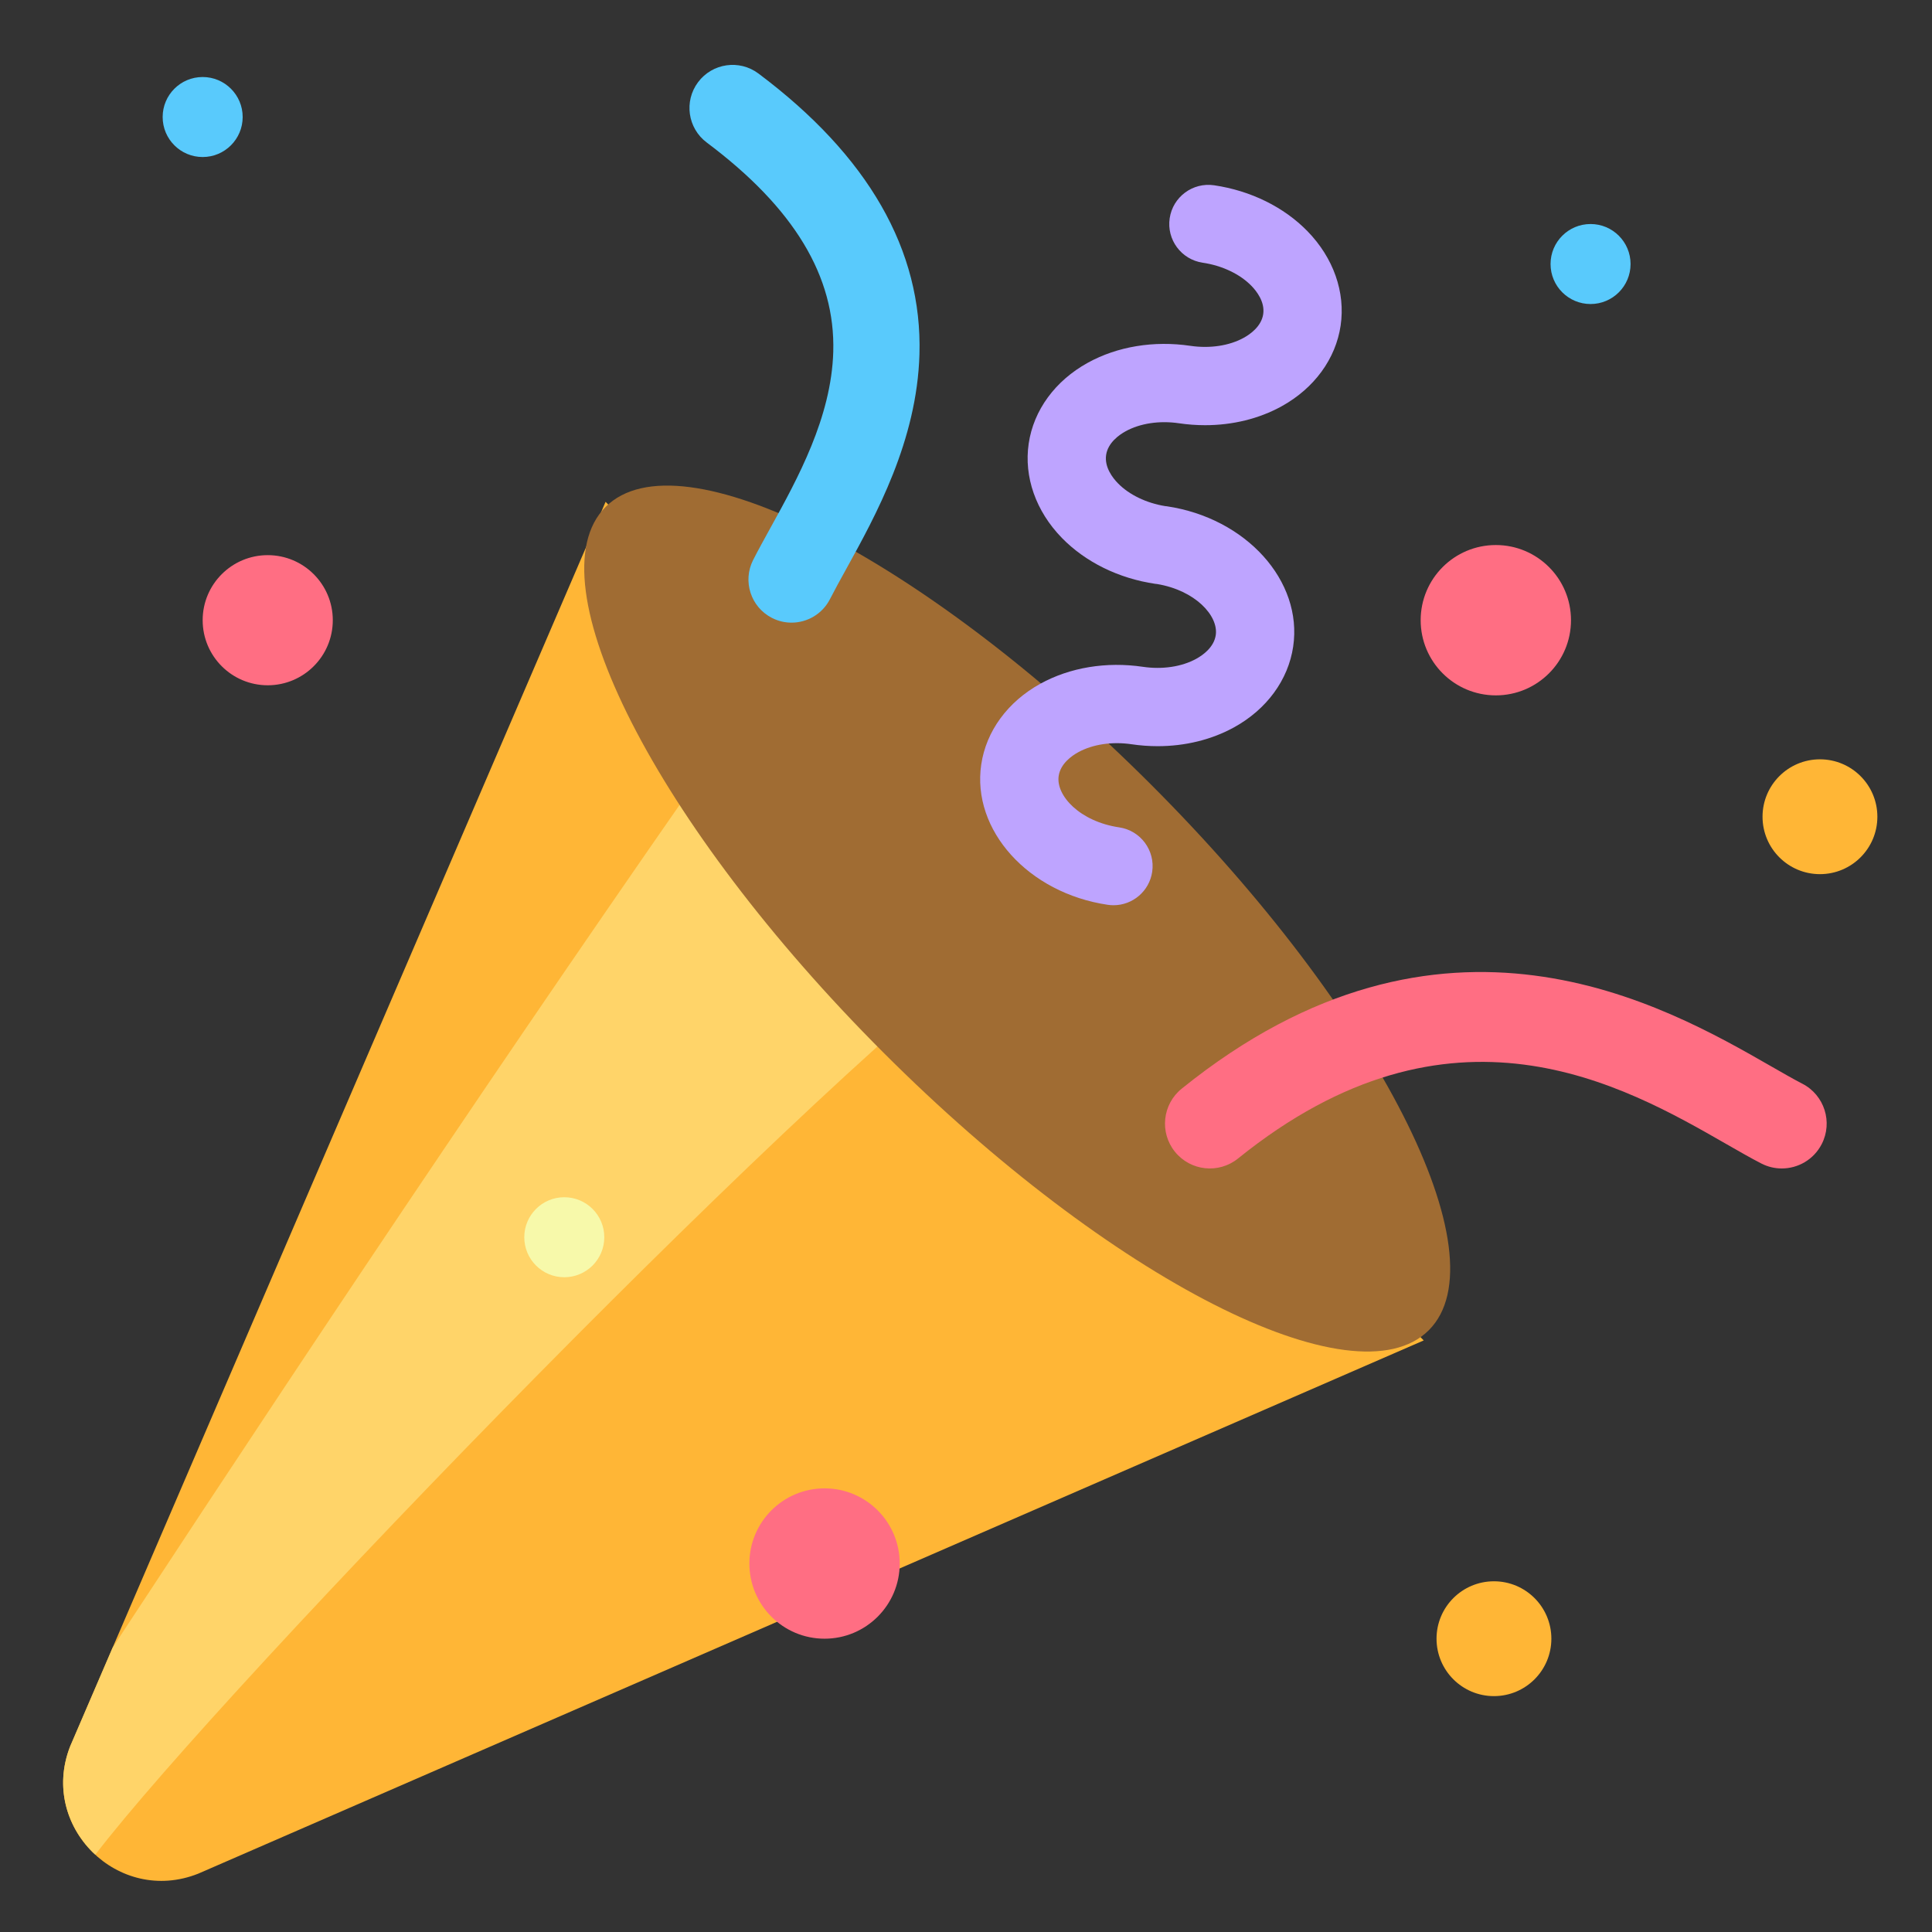 <?xml version="1.0" encoding="UTF-8" standalone="no"?>
<!-- Generator: Adobe Illustrator 18.1.1, SVG Export Plug-In . SVG Version: 6.00 Build 0)  -->

<svg
   version="1.1"
   x="0px"
   y="0px"
   viewBox="0 0 256 256"
   enable-background="new 0 0 512 512"
   xml:space="preserve"
   id="svg26"
   sodipodi:docname="party-popper.svg"
   width="256"
   height="256"
   inkscape:version="1.1.2 (0a00cf5339, 2022-02-04)"
   xmlns:inkscape="http://www.inkscape.org/namespaces/inkscape"
   xmlns:sodipodi="http://sodipodi.sourceforge.net/DTD/sodipodi-0.dtd"
   xmlns="http://www.w3.org/2000/svg"
   xmlns:svg="http://www.w3.org/2000/svg"><rect x="0" y="0" width="256" height="256" fill="#333333" stroke="none"/><defs
   id="defs30" /><sodipodi:namedview
   id="namedview28"
   pagecolor="#ffffff"
   bordercolor="#666666"
   borderopacity="1.0"
   inkscape:pageshadow="2"
   inkscape:pageopacity="0.0"
   inkscape:pagecheckerboard="0"
   showgrid="false"
   inkscape:zoom="0.97035431"
   inkscape:cx="193.22839"
   inkscape:cy="270.51974"
   inkscape:window-width="1600"
   inkscape:window-height="839"
   inkscape:window-x="0"
   inkscape:window-y="30"
   inkscape:window-maximized="1"
   inkscape:current-layer="svg26" />







<g
   id="g863"
   transform="matrix(0.487,0,0,0.487,4.294,4.413)"><g
     id="Layer_2">
	<path
   fill="#ffb636"
   d="M 378.553,355.648 45.117,500.733 C 23.382,509.383 1.782,487.969 10.243,466.161 L 155.952,127.477"
   id="path2" />
</g><g
     id="Layer_3">
	<path
   fill="#ffd469"
   d="m 10.243,466.161 11.58,-26.916 c 0.993,-1.514 1.983,-3.03 2.977,-4.543 C 82.397,346.958 140.838,259.75 201.275,173.934 l 67.765,69.46 C 217.91,278.496 51.89,450.063 17.115,495.571 9.545,488.608 5.866,477.443 10.243,466.161 Z"
   id="path5" />
</g><g
     id="Layer_4">
	<path
   fill="#a06c33"
   d="m 304.382,204.434 c 61.854,61.854 95.685,128.308 75.564,148.43 -20.121,20.121 -86.575,-13.71 -148.43,-75.564 -61.855,-61.854 -95.685,-128.308 -75.564,-148.43 20.121,-20.122 86.575,13.709 148.43,75.564 z"
   id="path8" />
</g><g
     id="Layer_5">
	<path
   fill="#f7f9aa"
   d="m 155.601,327.572 c 0,6.012 -4.874,10.885 -10.885,10.885 -6.011,0 -10.885,-4.873 -10.885,-10.885 0,-6.012 4.873,-10.885 10.885,-10.885 6.012,0 10.885,4.873 10.885,10.885 z"
   id="path11" />
</g><g
     id="Layer_6">
	<path
   fill="#ffb636"
   d="m 501.986,213.16 c 0,8.628 -6.994,15.622 -15.622,15.622 -8.628,0 -15.622,-6.994 -15.622,-15.622 0,-8.628 6.994,-15.622 15.622,-15.622 8.628,0 15.622,6.994 15.622,15.622 z M 397.663,421.182 c -8.628,0 -15.622,6.994 -15.622,15.622 0,8.628 6.994,15.622 15.622,15.622 8.628,0 15.622,-6.994 15.622,-15.622 0,-8.628 -6.995,-15.622 -15.622,-15.622 z"
   id="path14" />
</g><g
     id="Layer_7">
	<path
   fill="#bea4ff"
   d="m 355.949,79.523 c -1.34,9.065 -7.197,17.072 -16.07,21.968 -6.126,3.38 -13.33,5.137 -20.807,5.137 -2.354,0 -4.734,-0.174 -7.117,-0.526 -5.288,-0.782 -10.581,0.016 -14.52,2.189 -1.766,0.974 -4.8,3.105 -5.293,6.438 -0.492,3.333 1.796,6.251 3.203,7.694 3.058,3.135 7.725,5.381 12.849,6.22 0.141,0.015 0.281,0.02 0.422,0.041 21.619,3.196 37.061,20.32 34.421,38.173 -1.34,9.066 -7.197,17.073 -16.071,21.969 -6.126,3.38 -13.329,5.137 -20.806,5.137 -2.354,0 -4.734,-0.174 -7.117,-0.526 -5.287,-0.783 -10.582,0.015 -14.521,2.189 -1.766,0.974 -4.8,3.105 -5.293,6.438 -0.79,5.349 5.778,12.411 16.47,13.991 5.817,0.86 9.836,6.273 8.976,12.091 -0.782,5.29 -5.328,9.092 -10.52,9.092 -0.519,0 -1.043,-0.038 -1.571,-0.116 -21.619,-3.196 -37.06,-20.321 -34.421,-38.173 1.34,-9.066 7.197,-17.073 16.071,-21.969 8.055,-4.444 17.972,-6.082 27.924,-4.611 5.288,0.781 10.58,-0.016 14.52,-2.189 1.766,-0.974 4.8,-3.105 5.293,-6.438 0.777,-5.262 -5.577,-12.171 -15.963,-13.898 -0.17,-0.017 -0.341,-0.031 -0.512,-0.056 -9.951,-1.472 -18.971,-5.908 -25.395,-12.493 -7.077,-7.254 -10.367,-16.614 -9.026,-25.681 1.34,-9.065 7.197,-17.072 16.07,-21.968 8.055,-4.444 17.972,-6.082 27.924,-4.611 5.286,0.78 10.581,-0.016 14.52,-2.189 1.766,-0.974 4.8,-3.105 5.293,-6.438 0.492,-3.333 -1.796,-6.251 -3.203,-7.694 -3.142,-3.22 -7.977,-5.516 -13.267,-6.297 -5.817,-0.86 -9.836,-6.273 -8.976,-12.091 0.859,-5.818 6.274,-9.832 12.091,-8.977 9.951,1.472 18.971,5.908 25.395,12.493 7.078,7.255 10.368,16.615 9.027,25.681 z"
   id="path17" />
</g><g
     id="Layer_8">
	<path
   fill="#ff6e83"
   d="m 81.731,159.689 c 0,9.777 -7.926,17.703 -17.703,17.703 -9.777,0 -17.703,-7.926 -17.703,-17.703 0,-9.777 7.926,-17.703 17.703,-17.703 9.777,0 17.703,7.925 17.703,17.703 z m 316.445,-20.453 c -11.296,0 -20.452,9.157 -20.452,20.452 0,11.295 9.157,20.452 20.452,20.452 11.295,0 20.452,-9.157 20.452,-20.452 0,-11.295 -9.156,-20.452 -20.452,-20.452 z M 215.529,395.899 c -11.296,0 -20.452,9.157 -20.452,20.452 0,11.295 9.157,20.452 20.452,20.452 11.296,0 20.452,-9.157 20.452,-20.452 0,-11.295 -9.156,-20.452 -20.452,-20.452 z m 271.303,-93.646 c 3.093,-5.989 0.745,-13.352 -5.244,-16.445 -2.388,-1.232 -5.238,-2.868 -8.538,-4.761 -28.993,-16.633 -89.319,-51.242 -160.352,6.109 -5.245,4.234 -6.063,11.919 -1.829,17.163 4.233,5.245 11.917,6.065 17.163,1.829 58.035,-46.856 104.882,-19.985 132.871,-3.928 3.403,1.952 6.617,3.796 9.483,5.276 1.791,0.925 3.705,1.363 5.591,1.363 4.42,0 8.687,-2.408 10.855,-6.606 z"
   id="path20" />
</g><g
     id="Layer_9">
	<path
   fill="#59cafc"
   d="m 434.834,62.776 c 0,6.012 -4.874,10.885 -10.885,10.885 -6.012,0 -10.885,-4.873 -10.885,-10.885 0,-6.012 4.873,-10.885 10.885,-10.885 6.012,-10e-4 10.885,4.873 10.885,10.885 z M 46.324,11.894 c -6.012,0 -10.885,4.873 -10.885,10.885 0,6.012 4.873,10.885 10.885,10.885 6.012,0 10.886,-4.873 10.886,-10.885 0,-6.012 -4.874,-10.885 -10.886,-10.885 z m 170.681,142.057 c 1.231,-2.414 2.749,-5.163 4.356,-8.073 8.154,-14.771 19.32,-34.999 19.992,-58.559 0.807,-28.304 -13.934,-54.002 -43.812,-76.38 -5.187,-3.885 -12.539,-2.828 -16.421,2.357 -3.884,5.186 -2.829,12.538 2.357,16.421 23.75,17.788 35.01,36.411 34.425,56.933 -0.51,17.872 -9.697,34.516 -17.08,47.889 -1.701,3.083 -3.309,5.994 -4.713,8.747 -2.945,5.771 -0.654,12.836 5.116,15.781 1.708,0.872 3.529,1.285 5.323,1.285 4.267,0 8.384,-2.338 10.457,-6.401 z"
   id="path23" />
</g></g>
</svg>
